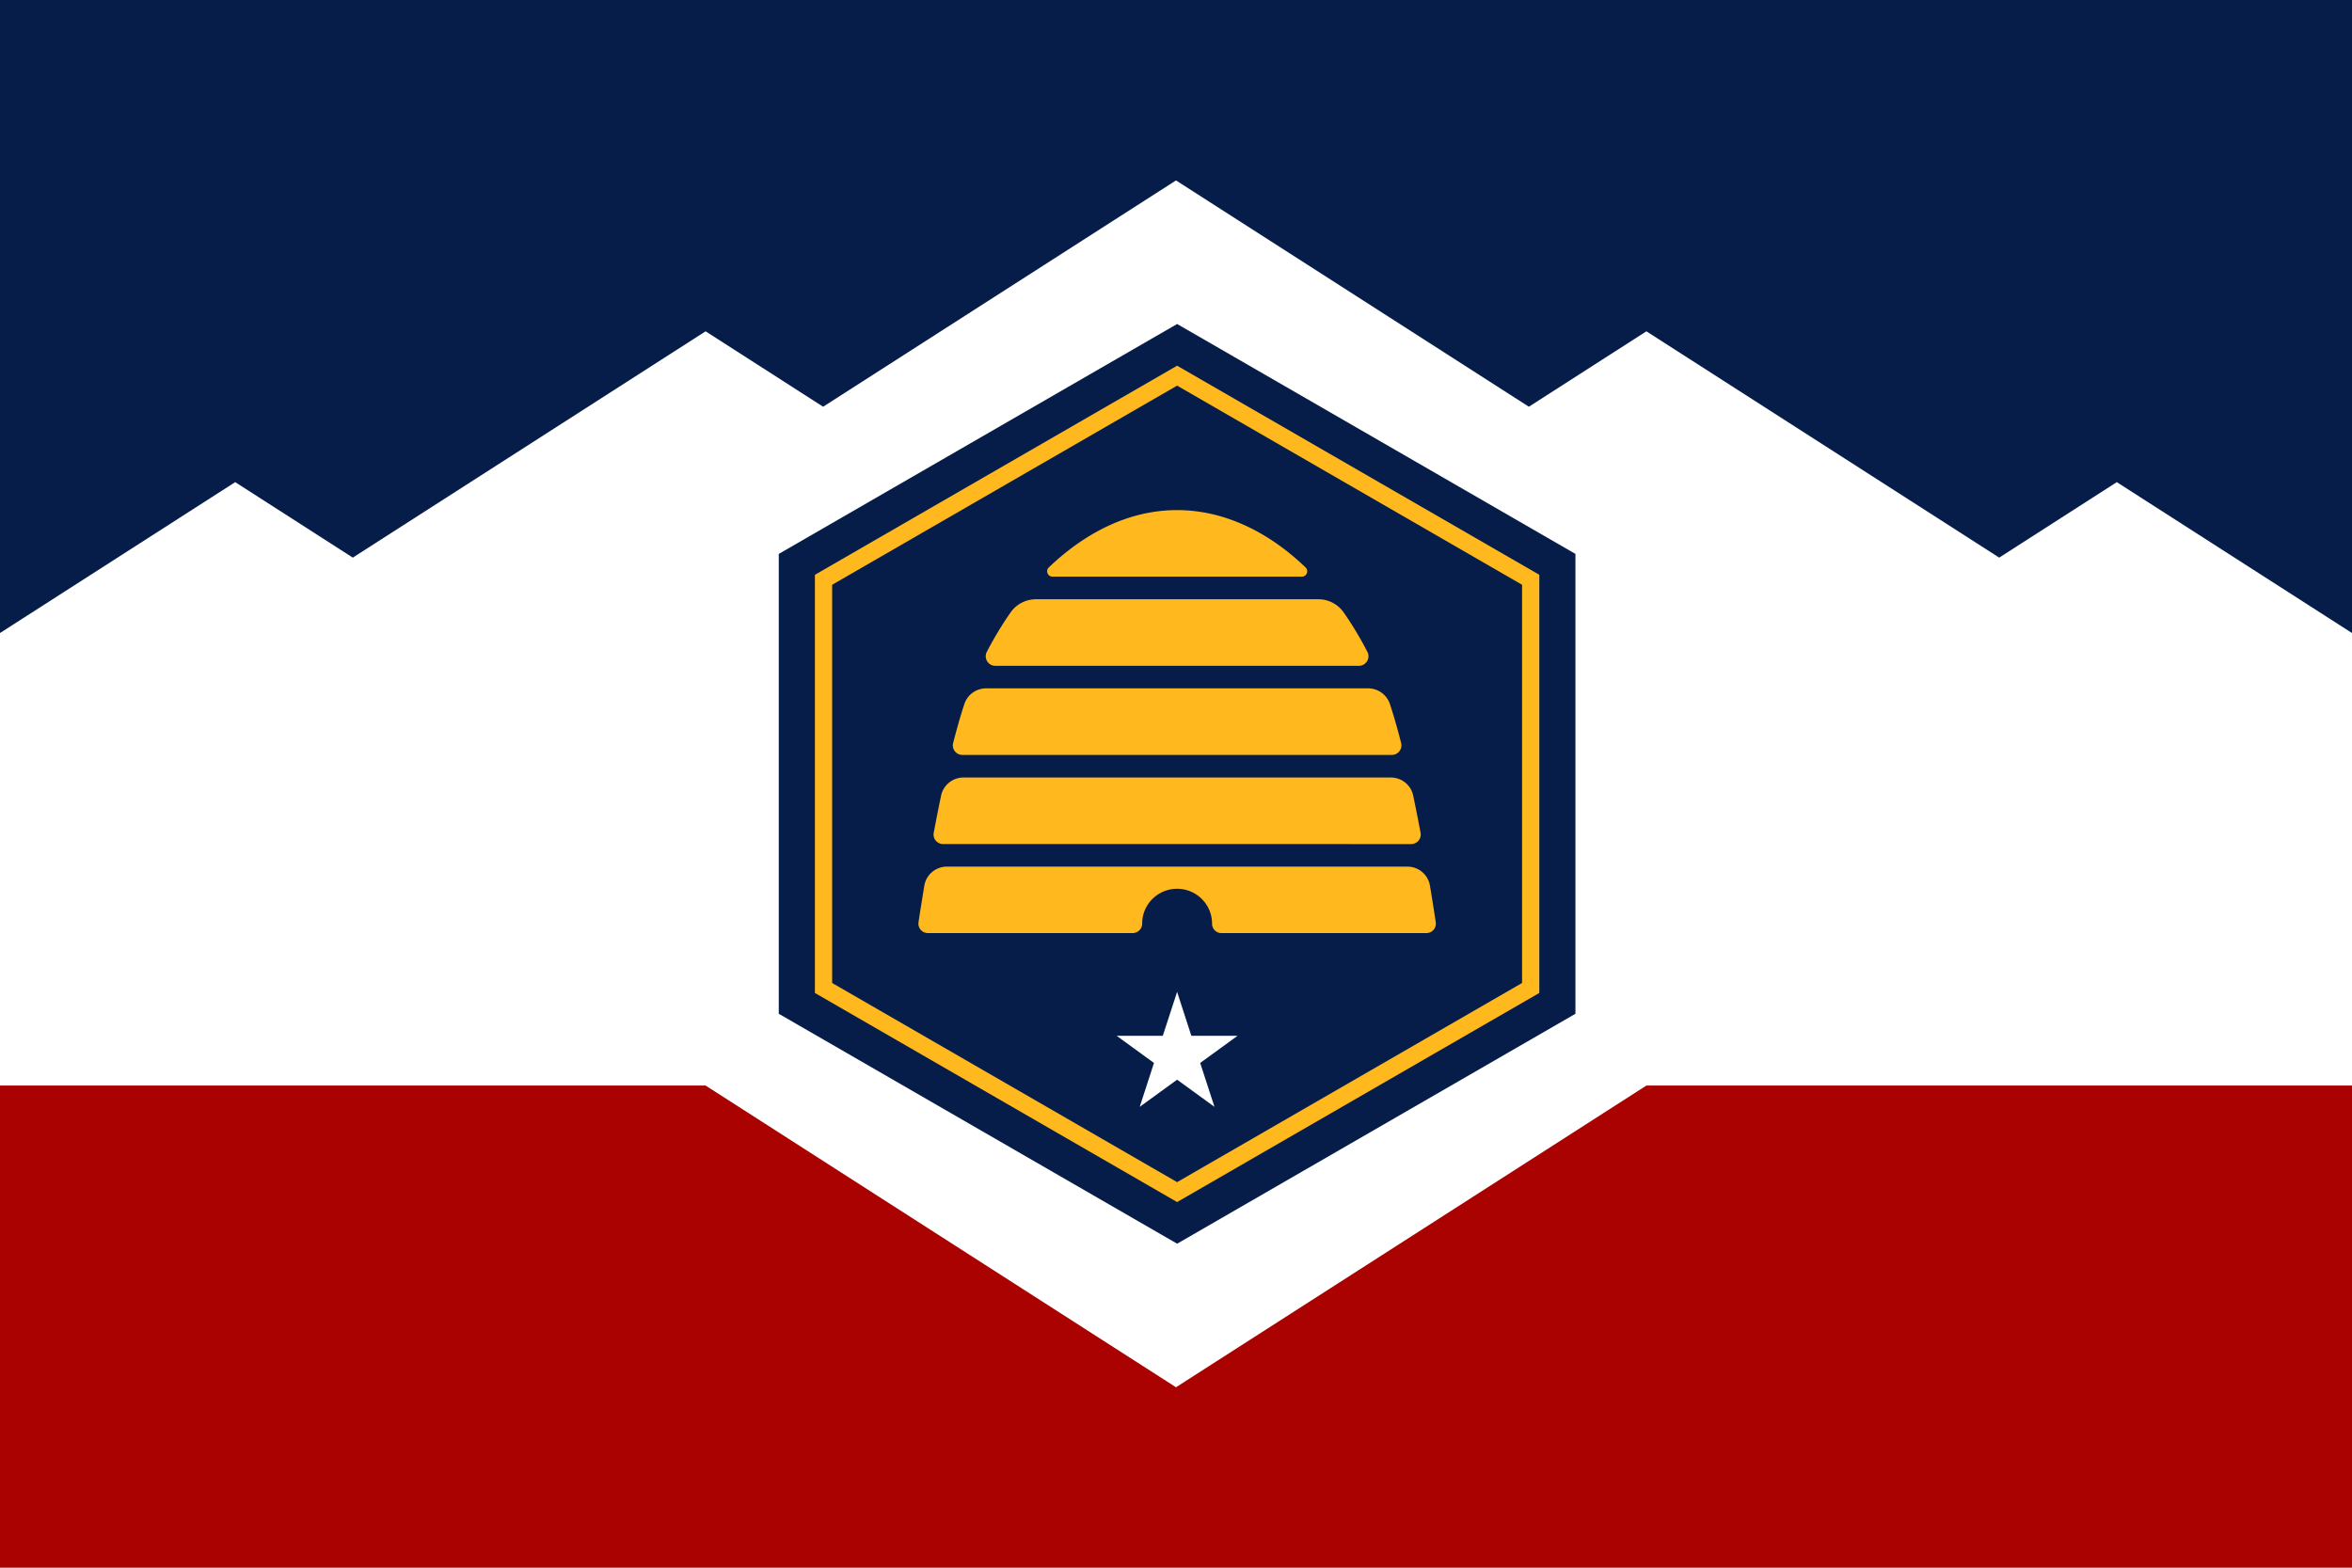<svg xmlns="http://www.w3.org/2000/svg" width="900" height="600" fill="none"><path fill="#fff" d="M0 0h900v600H0z"/><path fill="#071d49" d="M900 0v242.278l-90-57.75-45 28.889-135-86.611-44.975 28.861L450 69.056l-135.025 86.611L270 126.806l-135 86.611-45-28.889-90 57.75V0z"/><path fill="#aa0200" d="M900 415.472V600H0V415.472h270l180 115.472 180-115.472z"/><path fill="#071d49" d="M602.847 388V212l-152.411-88L298 212v176l152.436 88z"/><path fill="#ffb81d" d="m450.424 139.962-138.6 80.031v160.038l138.6 80.031 138.6-80.031V219.993zm132 236.256-132 76.218-132-76.218V223.807l132-76.218 132 76.218z"/><path fill="#ffb81d" d="M498.165 220.702h-95.407c-1.833 0-2.762-2.249-1.442-3.52 13.884-13.298 30.702-21.951 49.084-21.951s35.371 8.653 49.183 21.951c1.32 1.271.415 3.52-1.443 3.52zm21.827 34.125H380.854c-2.737 0-4.497-2.909-3.251-5.329 2.714-5.231 5.745-10.291 9.094-15.083a11.85 11.85 0 0 1 9.729-5.06H504.47a11.84 11.84 0 0 1 9.729 5.085 134 134 0 0 1 9.044 15.058c1.247 2.42-.513 5.329-3.251 5.329m12.588 34.1H368.265c-2.396 0-4.131-2.249-3.545-4.547 1.394-5.378 2.811-10.462 4.302-14.936 1.174-3.568 4.523-5.988 8.312-5.988h146.202a8.78 8.78 0 0 1 8.311 5.988c1.491 4.474 2.933 9.558 4.302 14.936.587 2.298-1.173 4.547-3.544 4.547zm7.411 34.124H360.886a3.652 3.652 0 0 1-3.593-4.327c.88-4.62 1.809-9.411 2.811-14.202.856-4.033 4.424-6.942 8.556-6.942h163.557c4.156 0 7.725 2.909 8.556 6.942a767 767 0 0 1 2.811 14.202 3.653 3.653 0 0 1-3.593 4.327m-72.529 34.1c-2.029 0-3.666-1.638-3.666-3.642 0-3.691-1.492-7.016-3.912-9.436a13.34 13.34 0 0 0-9.46-3.911c-7.382 0-13.371 5.965-13.371 13.322 0 2.005-1.637 3.643-3.666 3.643h-78.296c-2.249 0-3.96-1.98-3.618-4.18.489-3.203 1.247-8.067 2.225-13.983a8.74 8.74 0 0 1 8.629-7.284h176.22c4.277 0 7.92 3.08 8.629 7.284.977 5.916 1.735 10.78 2.224 13.983.342 2.2-1.369 4.18-3.618 4.18h-78.295z"/><path fill="#fff" d="m450.425 379.616 5.451 16.817h17.674l-14.3 10.389 5.475 16.794-14.3-10.389-14.3 10.389 5.451-16.794-14.275-10.389h17.649z"/></svg>